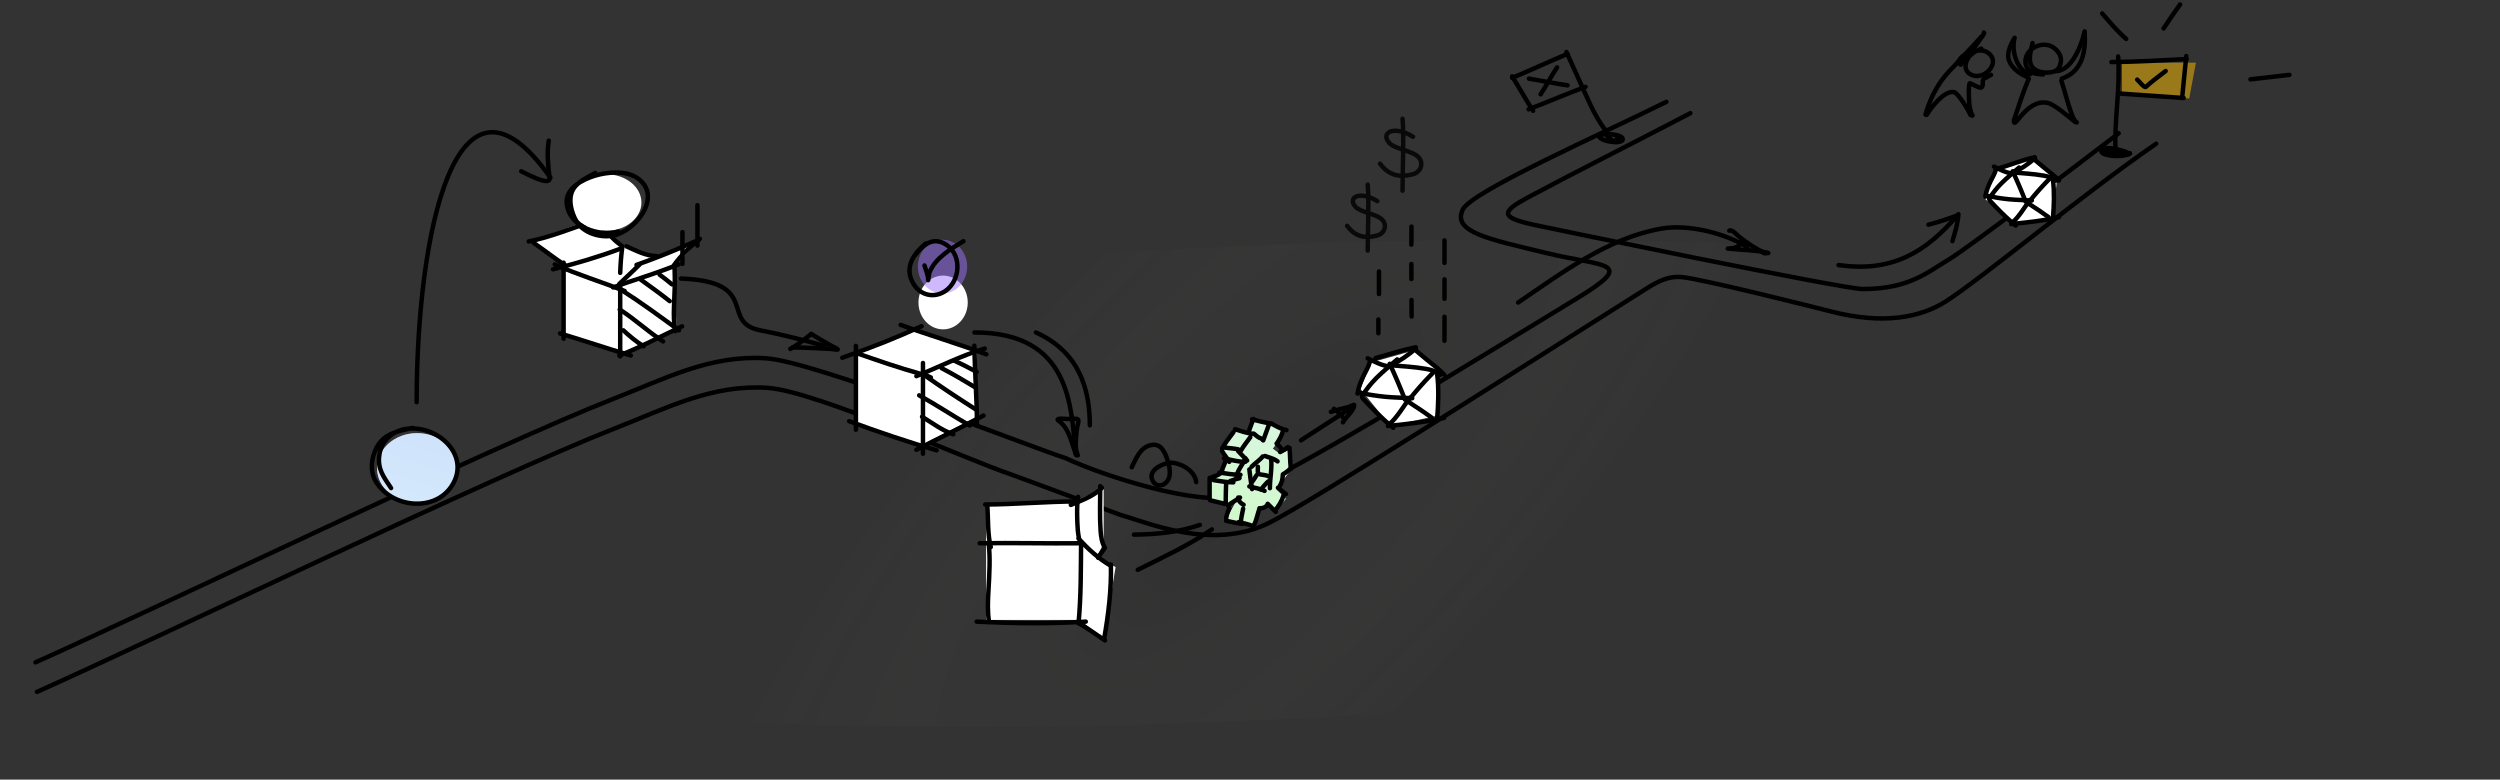 <svg fill="none" height="174" width="558" xmlns="http://www.w3.org/2000/svg" xmlns:xlink="http://www.w3.org/1999/xlink"><rect width="100%" height="100%" fill="#333333" stroke="none"/><radialGradient id="a" cx="0" cy="0" gradientTransform="matrix(41.492 43.943 -125.341 118.348 278.73 107.747)" gradientUnits="userSpaceOnUse" r="1"><stop offset="0" stop-opacity=".13"/><stop offset="1" stop-color="#f0feea" stop-opacity="0"/></radialGradient><linearGradient id="b" gradientUnits="userSpaceOnUse" x1="107.668" x2="89.554" y1="77.983" y2="135.396"><stop offset="0" stop-color="#92b5f7"/><stop offset="1" stop-color="#b6e5f7"/></linearGradient><linearGradient id="c" gradientUnits="userSpaceOnUse" x1="288.034" x2="253.407" y1="62.765" y2="175.324"><stop offset=".263" stop-color="#b2eec0"/><stop offset=".949" stop-color="#62f91f" stop-opacity=".69"/></linearGradient><ellipse cx="278.73" cy="107.747" fill="url(#a)" fill-opacity=".5" rx="276.611" ry="52.944" transform="matrix(.999 -.045 .045 .999 -4.604 12.765)"/><path d="m8.254 154.429c26.537-11.848 101.948-48.24 129.028-58.83 11.535-4.512 21.678-9.88 34.095-9.026 10.737.738 44.313 15.997 54.486 19.388l24.402 9.025c6.017 1.671 20.391 8.022 33.093 1.671 9.171-4.586 53.594-32.981 82.899-51.477 3.008-1.9 5.549-3.61 9.025-3.343 4.345.334 31.07 7.082 33.427 7.688 11.699 3.009 20.056 1.337 25.739-2.34 8.265-5.348 30.418-23.844 46.797-35.098" stroke="#000" stroke-linecap="round" stroke-linejoin="round"/><path d="m7.92 147.834c26.537-11.848 101.948-48.24 129.028-58.831 11.535-4.511 21.678-9.879 34.096-9.025 10.736.738 56.68 18.915 66.853 22.306 8.469 4.011 29.951 10.779 37.439 8.356 11.365-3.677 60.168-34.095 76.213-43.789 14.205-8.582 6.686-7.202-6.351-10.362s-21.059-4.68-18.719-9.694c1.872-4.011 30.864-16.825 45.461-24.067m5.348 2.533c-13.705 7.16-25.739 13.177-36.101 18.72-6.226 3.328-6.351 4.522 1.003 6.157 3.008.668 69.181 14.373 73.539 14.373 10.362 0 14.373-3.677 19.388-6.685 4.011-2.407 26.853-19.722 37.772-28.079" stroke="#000" stroke-linecap="round" stroke-linejoin="round"/><ellipse cx="93.084" cy="104.478" fill="#fff" rx="8.918" ry="7.803"/><ellipse cx="93.084" cy="104.478" fill="url(#b)" fill-opacity=".5" rx="8.918" ry="7.803"/><path d="m92.095 95.512c-3.217.703-6.384 1.214-8.034 4.376-1.207 2.313-1.559 5.346-.126 7.668 3.573 5.793 13.01 6.783 16.856.957 4.443-6.732-2.97-13.698-9.99-12.804-3.113.396-5.587 2.551-6.107 5.67-.54 3.245.927 5.062 2.59 7.556" stroke="#000" stroke-linecap="round" stroke-linejoin="round"/><path d="m125.797 58.628-6.711-4.737h-.789l14.211-5.131 6.315 5.92 7.895 2.764 9.079-3.553-5.526 5.922.789 13.815-12.237 5.527-13.026-4.737z" fill="#fff"/><path d="m138.23 63.365c1.592-1.5 3.191-2.993 4.737-4.54m-.887.296a166.384 166.384 0 0 0 13.915-5.625" stroke="#000" stroke-linecap="round" stroke-linejoin="round"/><path d="m156.191 53.299c-1.475 1.176-4.343 3.75-5.921 6.118m-13.42 4.737c4.378-1.63 7.5-2.368 14.605-5.131m-.888.888c.127 2.914-.016 5.79-.137 8.7-.076 1.819-.034 3.535.334 5.313m-12.336-9.868v15.493" stroke="#000" stroke-linecap="round" stroke-linejoin="round"/><path d="m138.23 79.352c4.769-1.873 9.38-4.333 14.014-6.513" stroke="#000" stroke-linecap="round" stroke-linejoin="round"/><path d="m125.006 74.417c5.345 1.607 9.868 3.158 15.789 4.934m-14.998-20.723v16.974m-1.975-16.579c5.069 2.283 10.422 3.89 15.592 5.92" stroke="#000" stroke-linecap="round" stroke-linejoin="round"/><path d="m123.428 60.108c5.019-1.277 10.05-2.72 14.901-4.54m1.48-.591c2.043.914 4.406 2.17 6.71 2.17" stroke="#000" stroke-linecap="round" stroke-linejoin="round"/><path d="m119.086 54.187c2.42 1.682 4.753 3.497 7.204 5.131m-8.29-5.427c5.047-.993 9.899-3.09 14.803-4.638m.099.197c1.36 1.221 2.689 2.443 3.937 3.778.521.557 1.077 1.002 1.688 1.453m.394.296c-.286 1.97-.422 3.933-.493 5.92m.691 12.831c1.399 1.296 2.9 2.568 4.54 3.552m-5.329-8.191c3.375 2.155 6.294 4.934 9.671 7.105m-9.276-11.447c4.394 2.79 8.62 5.92 12.829 8.98m-8.585-11.348c2.193 1.574 4.395 3.163 6.513 4.836m-2.271-5.922c.951.69 1.862 1.42 2.763 2.171" stroke="#000" stroke-linecap="round" stroke-linejoin="round"/><ellipse cx="135.27" cy="45.207" fill="#fff" rx="7.895" ry="6.316"/><path d="m132.863 38.606c-1.794 1.032-4.283 2.043-5.165 4.112-.873 2.045-.131 4.701.884 6.546 1.499 2.726 5.318 3.889 8.262 3.326 4.982-.952 11.146-8.715 5.526-12.773-2.527-1.824-6.784-1.452-9.579-.602-2.711.824-6.618 2.795-6.298 6.174.498 5.257 7.15 7.513 11.556 6.298m13.941 10.483c18.051.67 8.476 9.81 17.772 11.57 4.391.832 10.013 2.277 14.318 3.473" stroke="#000" stroke-linecap="round" stroke-linejoin="round"/><path d="m176.393 77.882c1.747-.978 3.141-2.112 4.679-3.343" stroke="#000" stroke-linecap="round" stroke-linejoin="round"/><path d="m176.895 77.547c2.859.016 5.689.19 8.542.335.533.027 2.407.468 1.077-.205-1.88-.95-3.642-2.058-5.441-3.138m36.435-.335c21.393 0 21.59 16.369 22.563 27.076" stroke="#000" stroke-linecap="round" stroke-linejoin="round"/><path d="m231.213 74.204c9.694 4.346 12.034 12.702 12.034 20.725m187.191-44.791c2.674-.67 4.345-1.338 6.351-2.006" stroke="#000" stroke-linecap="round" stroke-linejoin="round"/><path d="m435.785 53.815c.669-2.34 1.132-3.499 1.337-6.017-7.389 8.733-15.042 13.036-26.741 11.365m-317.381 30.599c0-37.365 8.657-80.168 29.845-50.121" stroke="#000" stroke-linecap="round" stroke-linejoin="round"/><path d="m116.332 38.226c.58.232 6.567 3.611 6.329 1.494-.324-2.875-.635-5.433-.178-8.328m130.122 72.895c.968-1.921 1.849-4.355 4.166-4.915 2.291-.554 3.172 1.353 3.809 3.293.555 1.691 1.07 4.133-.676 5.333-.757.52-1.803.445-2.384-.32-2.011-2.651 2.49-4.691 4.522-4.35 2.178.366 4.682 1.955 4.94 4.276" stroke="#000" stroke-linecap="round" stroke-linejoin="round"/><path d="m191.5 95.01v-16l12-5.5 14.5 4.372v15.128l-12.5 6.5z" fill="#fff"/><path d="m189.531 94.004c6.124 2.296 14.162 4.975 19.52 6.506m-17.424-21.542c4.536 1.58 9.064 3.148 13.694 4.434.899.25 1.64.445 2.445.848m-1.76-3.228v20.254m-14.967-24.069v18.71" stroke="#000" stroke-linecap="round" stroke-linejoin="round"/><path d="m204.539 100.388c4.895-2.557 9.105-4.47 14.966-7.63" stroke="#000" stroke-linecap="round" stroke-linejoin="round"/><path d="m217.471 77.163c.093 5.973.587 11.914.587 17.9" stroke="#000" stroke-linecap="round" stroke-linejoin="round"/><path d="m204.539 83.956c5.048-2.048 10.044-4.597 15.259-6.162" stroke="#000" stroke-linecap="round" stroke-linejoin="round"/><path d="m201.018 72.512c5.808 2.143 13.358 4.4 19.133 6.565" stroke="#000" stroke-linecap="round" stroke-linejoin="round"/><path d="m188 79.844c7.655-2.68 11.898-4.431 17.712-7.037" stroke="#000" stroke-linecap="round" stroke-linejoin="round"/><path d="m220.092 121.254v-8.368l19.528-.961 6.717-2.843v12.172l-1.521 3.043 4.184 2.282-2.663 15.975-5.325-4.184h-20.92z" fill="#fff"/><path d="m220.663 121.064c.394 3.548.169 7.147-.037 10.698-.138 2.378-.247 4.733.132 7.085" stroke="#000" stroke-linecap="round" stroke-linejoin="round"/><path d="m218 138.751c8.093.407 16.251.506 24.344 0" stroke="#000" stroke-linecap="round" stroke-linejoin="round"/><path d="m241.297 120.874c-.052 6.095.002 12.185-.57 18.258m.095-.001c2.031 1.165 3.865 2.513 5.801 3.804m-5.896-22.727c2.137 2.335 4.474 4.492 7.227 6.086" stroke="#000" stroke-linecap="round" stroke-linejoin="round"/><path d="m247.953 126.009c.129 5.604-.549 11.129-1.521 16.641m-5.8-31.761c-.299 1.884-.224 3.835-.169 5.737.034 1.177.128 2.333.359 3.487" stroke="#000" stroke-linecap="round" stroke-linejoin="round"/><path d="m239.016 112.695c2.364-.979 5.094-1.956 6.941-3.803" stroke="#000" stroke-linecap="round" stroke-linejoin="round"/><path d="m245.577 108.512c0 3.299-.155 6.648.074 9.942.092 1.326.278 2.689.972 3.846m-.095.096c-.43.703-1.063 1.366-1.426 2.092m-26.436-3.234c7.543-.125 15.087.09 22.632 0" stroke="#000" stroke-linecap="round" stroke-linejoin="round"/><path d="m220.377 112.791c.21 3.049.014 6.333.761 9.319m-1.236-9.509c6.255 0 14.029-.675 20.288-.675" stroke="#000" stroke-linecap="round" stroke-linejoin="round"/><path d="m269.988 111.339v-4.146l2.073-.829 1.659-4.146-.83-2.073 3.317-4.146 2.902.83.83-3.317 7.048 2.487-2.903 4.146 1.659 1.244 2.487-1.244v4.561l-1.243 1.658-2.073 2.902 2.073 2.073-2.073 2.488-2.073-1.244-1.659 1.244-1.243 3.317-6.219-1.244 2.487-4.561-2.487 1.244z" fill="#fff"/><path d="m269.988 111.339v-4.146l2.073-.829 1.659-4.146-.83-2.073 3.317-4.146 2.902.83.83-3.317 7.048 2.487-2.903 4.146 1.659 1.244 2.487-1.244v4.561l-1.243 1.658-2.073 2.902 2.073 2.073-2.073 2.488-2.073-1.244-1.659 1.244-1.243 3.317-6.219-1.244 2.487-4.561-2.487 1.244z" fill="url(#c)" fill-opacity=".5"/><g stroke="#000" stroke-linecap="round" stroke-linejoin="round"><path d="m283.146 95.007c-.253.736-.928 2.56-1.197 3.29m-2.49-4.686c1.459.365 2.909.72 4.386.997"/><path d="m279.757 93.512c-.29.802-.593 1.596-.898 2.392m-3.189-.099c1.269.413 2.554.863 3.888.996m-.498.798c-.7.983-1.497 1.946-2.093 2.99m-4.188-.498c.726-1.302 1.624-2.395 2.492-3.589m-2.093 3.39c1.059.128 2.147.19 3.19.398m-.001.399c.432.432 1.562 1.662 1.994 2.094m-5.582-2.094c.399.798 1.196 1.595 1.595 2.393m-.797-.399c-.017.578-.798 1.819-.798 2.392"/><path d="m275.969 106.67c.027-1.529 1.502-3.045 1.993-4.386"/><path d="m272.182 105.474c1.561.229 3.105.498 4.685.498m-3.689-3.688c1.594.367 3.171.798 4.785.798m-7.377 3.388c.617-.209 1.433-.436 1.894-.897m2.094 1.795c.62-.216 1.238-.447 1.883-.576.155-.031.154-.01.211-.122m-5.783.498c1.451.225 2.912.498 4.386.498m-5.283-.996v4.785m3.688-3.589c-.037.755-.1 2.791-.1 4.386m-3.488-.598c1.093.282 2.191.539 3.289.798m.699.398c.698-.598 1.495-.997 2.691-1.794"/><path d="m276.367 111.056c0 .797.731 1.408 1.196 1.595m-.098.897c-.188 1.05-.498 2.117-.498 3.19"/><path d="m276.467 116.539c1.102.226 2.156.454 3.19.897m.3-.399c.462-.814.832-2.738 1.196-3.589"/><path d="m284.741 114.245-1.795-1.794c-.066.332-.518.997-1.794.997m3.391.598c.762-1.02 1.581-2.136 1.894-3.389m-1.197-1.794c.633.42 1.158 1.014 1.795 1.396m-1.496-1.595c.651-1.117.699-1.504.798-2.791m-.001-.001c.867-.52 1.175-.776 1.894-1.495"/><path d="m287.832 99.991c.121 1.559.106 3.137.299 4.685m-2.393-3.787c.57-.34 1.221-.623 1.695-1.097m-2.492-.798c.435.448 1.069.956 1.197 1.595m-1.097-1.694c.475-.734.894-1.442 1.174-2.27.084-.248.109-.48.321-.621m-2.792-1.495c1.044.612 2.188 1.255 3.389 1.495m-7.276.798c.462.347.937.833 1.496 1.019.19.063.295.122.398.277m-2.392 6.079c.794-.783 1.774-1.454 2.492-2.292m.499-.1c.889.324 2.034.591 2.791 1.196m-1.397-.298c.15 2.093-.299 4.178-.299 6.28m-4.586-4.188a87.01 87.01 0 0 0 .598 4.386"/><path d="m278.859 108.563c1.094.324 2.369.487 3.39.997"/><path d="m281.451 109.262a18.118 18.118 0 0 1 1.595-1.794m-2.292-3.29c0 .525-.068 1.091.1 1.595m.398.1c.552.134 1.291.147 1.794.399m-2.59-.201a14.617 14.617 0 0 1 -.997 1.496m-5.783 8.174c.109-.863.387-1.516.698-2.293m-.698 2.791c1.192.257 2.38.537 3.588.698"/></g><ellipse cx="210.5" cy="67.512" fill="#fff" rx="5.5" ry="6"/><ellipse cx="210.367" cy="59.512" fill="#9e74ff" fill-opacity=".5" rx="5.5" ry="6"/><path d="m206.342 59.26c.302.982.815 2.109.815 3.156 0 .564.124-1.135.332-1.664 1.228-3.126 4.731-5.195 7.544-6.914" stroke="#000" stroke-linecap="round" stroke-linejoin="round"/><path d="m206.651 54.33c-2.863 2.379-5.006 5.58-2.63 9.233 1.774 2.727 5.241 3.055 7.598.894 2.858-2.62 2.881-7.911-.643-9.983-2.876-1.691-5.048.289-6.692 2.453" stroke="#000" stroke-linecap="round" stroke-linejoin="round"/><path d="m307.421 44.895c-3.984-2.45-6.689-.809-4.903 1.226 1.188 1.354 5.013 1.646 6.128 3.064 1.075 1.366.14 3.06-1.225 3.371-1.154.264-4.29 1.226-6.741-2.145" stroke="#080908" stroke-linecap="round" stroke-linejoin="round"/><path d="m305.275 41.219c.327 3.7 0 10.418 0 14.708m10.112-25.405c-4.345-2.674-7.296-.883-5.348 1.337 1.296 1.477 5.468 1.796 6.685 3.343 1.172 1.489.152 3.336-1.337 3.677-1.258.287-4.68 1.337-7.354-2.34" stroke="#080908" stroke-linecap="round" stroke-linejoin="round"/><path d="m313.047 26.51c.356 4.036 0 11.366 0 16.046" stroke="#080908" stroke-linecap="round" stroke-linejoin="round"/><path d="m322.407 76.055c.004-.422.005-2.357.005-5.348m-.005-17.048v5.014zm0 13.037c-.001-1.303.005-2.997.005-4.346zm-14.755 7.689v-3.07m.137-5.695v-5.014m7.284 10.028c0-1.552-.028-3.677-.028-3.677m0-16.379c-.018.256-.025 1.81-.027 4.011m0 7.689c.019-2.34-.007-1.773-.008-3.343" stroke="#000" stroke-linecap="round" stroke-linejoin="round"/><path d="m306.004 80.907-2.363 5.908 6.695 8.27 10.633-2.363v-10.24l-5.119-4.332z" fill="#fff"/><path d="m310.188 81.203a137.903 137.903 0 0 1 3.396 7.975" stroke="#000" stroke-linecap="round" stroke-linejoin="round"/><path d="m303.984 88.44c.946-1.484 1.994-2.84 3.244-4.086 1.466-1.46 3.08-2.77 4.633-4.135" stroke="#000" stroke-linecap="round" stroke-linejoin="round"/><path d="m303.098 87.603c2.029.42 4.062.764 6.126.962 1.99.191 3.99.2 5.984.318" stroke="#000" stroke-linecap="round" stroke-linejoin="round"/><path d="m314.422 89.326a74.417 74.417 0 0 1 5.514-6.203" stroke="#000" stroke-linecap="round" stroke-linejoin="round"/><path d="m310.139 81.498c2.723.257 5.486.361 8.183.845 1.195.215 2.239.499 3.14 1.321" stroke="#000" stroke-linecap="round" stroke-linejoin="round"/><path d="m320.771 83.468c.409 3.404.262 6.64 0 10.043m-6.152-3.644c1.67 1.079 3.325 2.166 4.923 3.348m-4.874-4.431c-1.212 1.67-2.929 4.525-4.529 5.858" stroke="#000" stroke-linecap="round" stroke-linejoin="round"/><path d="m309.793 95.086c4.226-.449 8.412-.85 12.554-1.821" stroke="#000" stroke-linecap="round" stroke-linejoin="round"/><path d="m304.133 88.883c2.173 2.325 4.367 4.595 6.843 6.597m-7.976-7.631c.209-1.448.759-2.754 1.389-4.064.48-.999 1.099-1.949 1.368-3.025m-.493-.787c1.001.494 1.998 1.019 3.052 1.395.728.26 1.462.376 2.215.525m-3.494-1.97c2.989-.821 5.92-1.793 8.96-2.412m.05.246c-1.716 1.513-3.653 2.842-5.711 3.84m5.76-3.299c1.423 1.188 2.836 2.39 4.296 3.533.714.559 1.326 1.14 1.956 1.784" stroke="#000" stroke-linecap="round" stroke-linejoin="round"/><path d="m443.139 44.455 2.005-6.685 8.357-2.34 5.683 4.01-1.003 9.36-8.691 1.338z" fill="#fff"/><path d="m449.238 38.23a116.149 116.149 0 0 1 2.883 6.769" stroke="#000" stroke-linecap="round" stroke-linejoin="round"/><path d="m443.975 44.371c.802-1.26 1.691-2.41 2.753-3.468 1.244-1.239 2.614-2.35 3.932-3.51" stroke="#000" stroke-linecap="round" stroke-linejoin="round"/><path d="m443.223 43.661c1.722.357 3.447.65 5.199.817 1.69.162 3.387.17 5.079.27" stroke="#000" stroke-linecap="round" stroke-linejoin="round"/><path d="m452.832 45.124a63.156 63.156 0 0 1 4.68-5.265" stroke="#000" stroke-linecap="round" stroke-linejoin="round"/><path d="m449.197 38.48c2.312.219 4.657.307 6.946.718 1.014.182 1.9.423 2.665 1.121" stroke="#000" stroke-linecap="round" stroke-linejoin="round"/><path d="m458.223 40.151c.346 2.89.222 5.636 0 8.524m-5.223-3.091c1.418.916 2.822 1.839 4.178 2.841m-4.137-3.761c-1.028 1.418-2.485 3.84-3.844 4.972" stroke="#000" stroke-linecap="round" stroke-linejoin="round"/><path d="m448.904 50.013c3.587-.381 7.14-.722 10.655-1.546" stroke="#000" stroke-linecap="round" stroke-linejoin="round"/><path d="m444.1 44.748c1.844 1.974 3.706 3.9 5.808 5.6m-6.769-6.478c.177-1.229.644-2.337 1.179-3.45.407-.846.932-1.653 1.161-2.567m-.418-.668c.849.42 1.696.864 2.59 1.183.618.22 1.241.32 1.88.446" stroke="#000" stroke-linecap="round" stroke-linejoin="round"/><path d="m445.479 37.77c2.536-.697 6.11-2.149 8.691-2.674m.042.209c-1.456 1.284-3.1 2.412-4.847 3.259m4.889-2.799c1.208 1.008 2.407 2.029 3.647 2.999.605.474 1.125.967 1.659 1.513" stroke="#000" stroke-linecap="round" stroke-linejoin="round"/><path d="m473.631 20.983v-7h16.5l-1.5 8z" fill="#ffc101" fill-opacity=".5"/><g stroke="#000"><path d="m472.182 33.571c-.294-7.006 1.109-13.983.585-20.975" stroke-linecap="round" stroke-linejoin="round"/><path d="m471.264 13.85c5.138-.028 11.661-.404 16.79-.67m-15.042 7.688c4.679.334 9.694.669 14.373 1.003" stroke-linecap="round" stroke-linejoin="round"/><path d="m487.977 12.512c-.258 2.674-.755 7.378-.926 9.36m-10.028-4.096c.34.266 1.616 1.934 1.941 1.616.888-.87 3.412-2.774 4.411-3.538m-11.778 17.967c-.592-.144-1.216-.347-1.833-.339-.15.002-.507.063-.274.293.732.72 2.333.622 3.263.622.097 0 2.197-.083 1.89-.39-.177-.177-.554-.248-.775-.316-.615-.19-1.242-.37-1.876-.483-.82-.146-2.008-.314-2.744.2-.694.484.24.957.687 1.081 1.427.397 3.138.44 4.583.121.269-.06.611-.13.849-.288.261-.172-.32-.163-.343-.167m-21.356-24.548c-.331 1.565-1.19 3.976.009 5.423 1.059 1.278 3.633 1.462 5.052.822.76-.343 1.126-1.219 1.248-1.992.211-1.324-.539-2.425-1.573-3.194-1.922-1.429-5.013-.473-6.031 1.676-.475 1.002-.388 2.279.32 3.152.853 1.051 2.111.991 3.315 1.133" stroke-linecap="round" stroke-linejoin="round"/><path d="m453.166 16.544c-3.009-.669-4.297-5.223-3.51-8.106" stroke-linecap="round" stroke-linejoin="round"/><path d="m449.406 8.855c-.605 1.135-1.107 2.155-1.179 3.469-.085 1.526 1.179 3.551 4.271 4.888m6.352-1.338c4.011 0 6.139-7.326 6.351-8.523" stroke-linecap="round" stroke-linejoin="round"/><path d="m465.283 7.017c.324 4.29-.393 8.96-5.097 10.53m-7.355-.001c-1.228 2.882-2.339 6.351-3.31 9.253-.147 2.73 2.669-4.818 7.47-3.84 1.573.32 4.976 3.31 6.203 4.28m-3.09-9.191c.771 2.348 1.338 4.78 2.177 7.103.27.749.574 1.691 1.249 2.173m-21.31-16.464c-1.645.707-3.096 1.536-3.473 3.455-.2 1.018.28 1.9 1.189 2.349 1.832.904 4.126-.362 4.763-2.196.572-1.645-.874-3.144-2.479-3.2-1.28-.043-2.63.395-3.737 1.013-.857.478-1.158.998-1.528 1.839" stroke-linecap="round" stroke-linejoin="round"/><path d="m437.623 14.454c1.61-1.917 3.134-3.829 4.513-5.914.134-.203.94-1.182.668-1.272" stroke-linecap="round" stroke-linejoin="round"/><path d="m442.303 8.103c-1.971 2.304-4.162 4.395-6.156 6.676-.605.69-4.374 3.77-6.379 10.79m.25.083c.938-1.542 3.891-5.502 6.1-5.098.958.175 3.367 4.244 3.677 5.098m.168 0c.402.312.358.23.167-.144-.406-.793-.51-1.793-.613-2.66-.027-.23-.234-4.394.195-4.281.362.095 1.975 1.119 2.423.984.836-.25.018-1.608.771-2.029.492-.274.998-.533 1.486-.812m-85.657 13.706c.754.746 1.625 1.268 2.73 1.216.355-.016.93-.332.687-.78-.276-.507-1.146-.667-1.644-.756-.949-.172-2.02-.242-2.971-.042-.66.138-.793.498-.199.868.881.55 1.995.718 3.013.794.281.02 1.129.125 1.197-.34.051-.343-.425-.435-.64-.542" stroke-linecap="round" stroke-linejoin="round"/><path d="m349.627 11.613c1.307 2.855 2.6 5.716 3.886 8.58.972 2.165 1.931 4.336 3.148 6.379.781 1.313 1.64 2.543 2.66 3.677" stroke-linecap="round" stroke-linejoin="round"/><path d="m337.51 17.38c2.966-1.2 9.398-4.161 12.368-5.349" stroke-linecap="round" stroke-linejoin="round"/><path d="m337.51 17.045c1.671 2.674 3.342 5.682 4.68 7.688" stroke-linecap="round" stroke-linejoin="round"/><path d="m341.188 24.399c4.345-1.671 8.979-3.65 12.702-5.014m-6.352-4.345c-1.337 2.005-2.435 4.153-3.677 6.016" stroke-linecap="round" stroke-linejoin="round"/><path d="m341.27 17.547c2.924.501 6.267 1.17 8.607 1.504m-194.209 26.741v9.02m-3.344-3.003v7.086m138.053 39.378c3.784-2.458 7.575-4.906 11.365-7.354" stroke-linecap="round" stroke-linejoin="round"/><path d="m297.73 91.253c.94.718 1.696 1.373 2.34 2.34" stroke-linecap="round" stroke-linejoin="round"/><path d="m297.062 91.921c1.321-.44 2.59-.77 3.937-1.077.139-.031 1.263-.63 1.263-.445 0 1.237-1.967 2.745-2.525 3.862m39.109-26.741c9.793-6.645 20.01-14.385 31.941-16.49 5.867-1.036 14.078.92 19.202 4.122" stroke-linecap="round" stroke-linejoin="round"/><path d="m385.645 55.486c.995-.048 2.238-.145 2.859-1.077.203-.304.149-1.144.149-.26m-3.008 1.337c2.944.31 5.978.293 8.876.929.663.145-.645.074-.854.074" stroke-linecap="round" stroke-linejoin="round"/><path d="m394.001 56.49c-2.037-.88-3.866-2.149-5.627-3.492-.616-.47-1.729-1.856-2.395-1.523m88.58-42.787c-1.976-1.7-3.644-3.716-5.348-5.682m13.705 3.342c1.179-1.827 2.415-3.581 3.677-5.348m15.712 16.714 8.691-1.003m-270.759 84.905c-1.086-2.607-1.478-5.932-3.937-7.689-1.15-.821 2.108-.308 2.86-.408 2.353-.314 1.38.474 1.151 2.674-.166 1.6-.467 3.968.26 5.423m12.534 17.716c5.011-.057 9.958-.51 14.708-2.173m-13.872 10.027c5.59-2.795 11.395-5.458 16.547-9.025m-64.676-25.141c2.204 1.32 4.5 3.093 6.952 3.91m-7.604-8.688c3.845 2.119 7.487 4.558 11.296 6.734m-10.456-11.464c3.932 2.778 7.951 5.43 12 8m-7.844-9.352c2.574 1.332 5.126 2.857 7.603 4.344m-4.759-5.992c2.031.92 3.045 1.473 5 2.5" stroke-linecap="round" stroke-linejoin="round"/></g></svg>